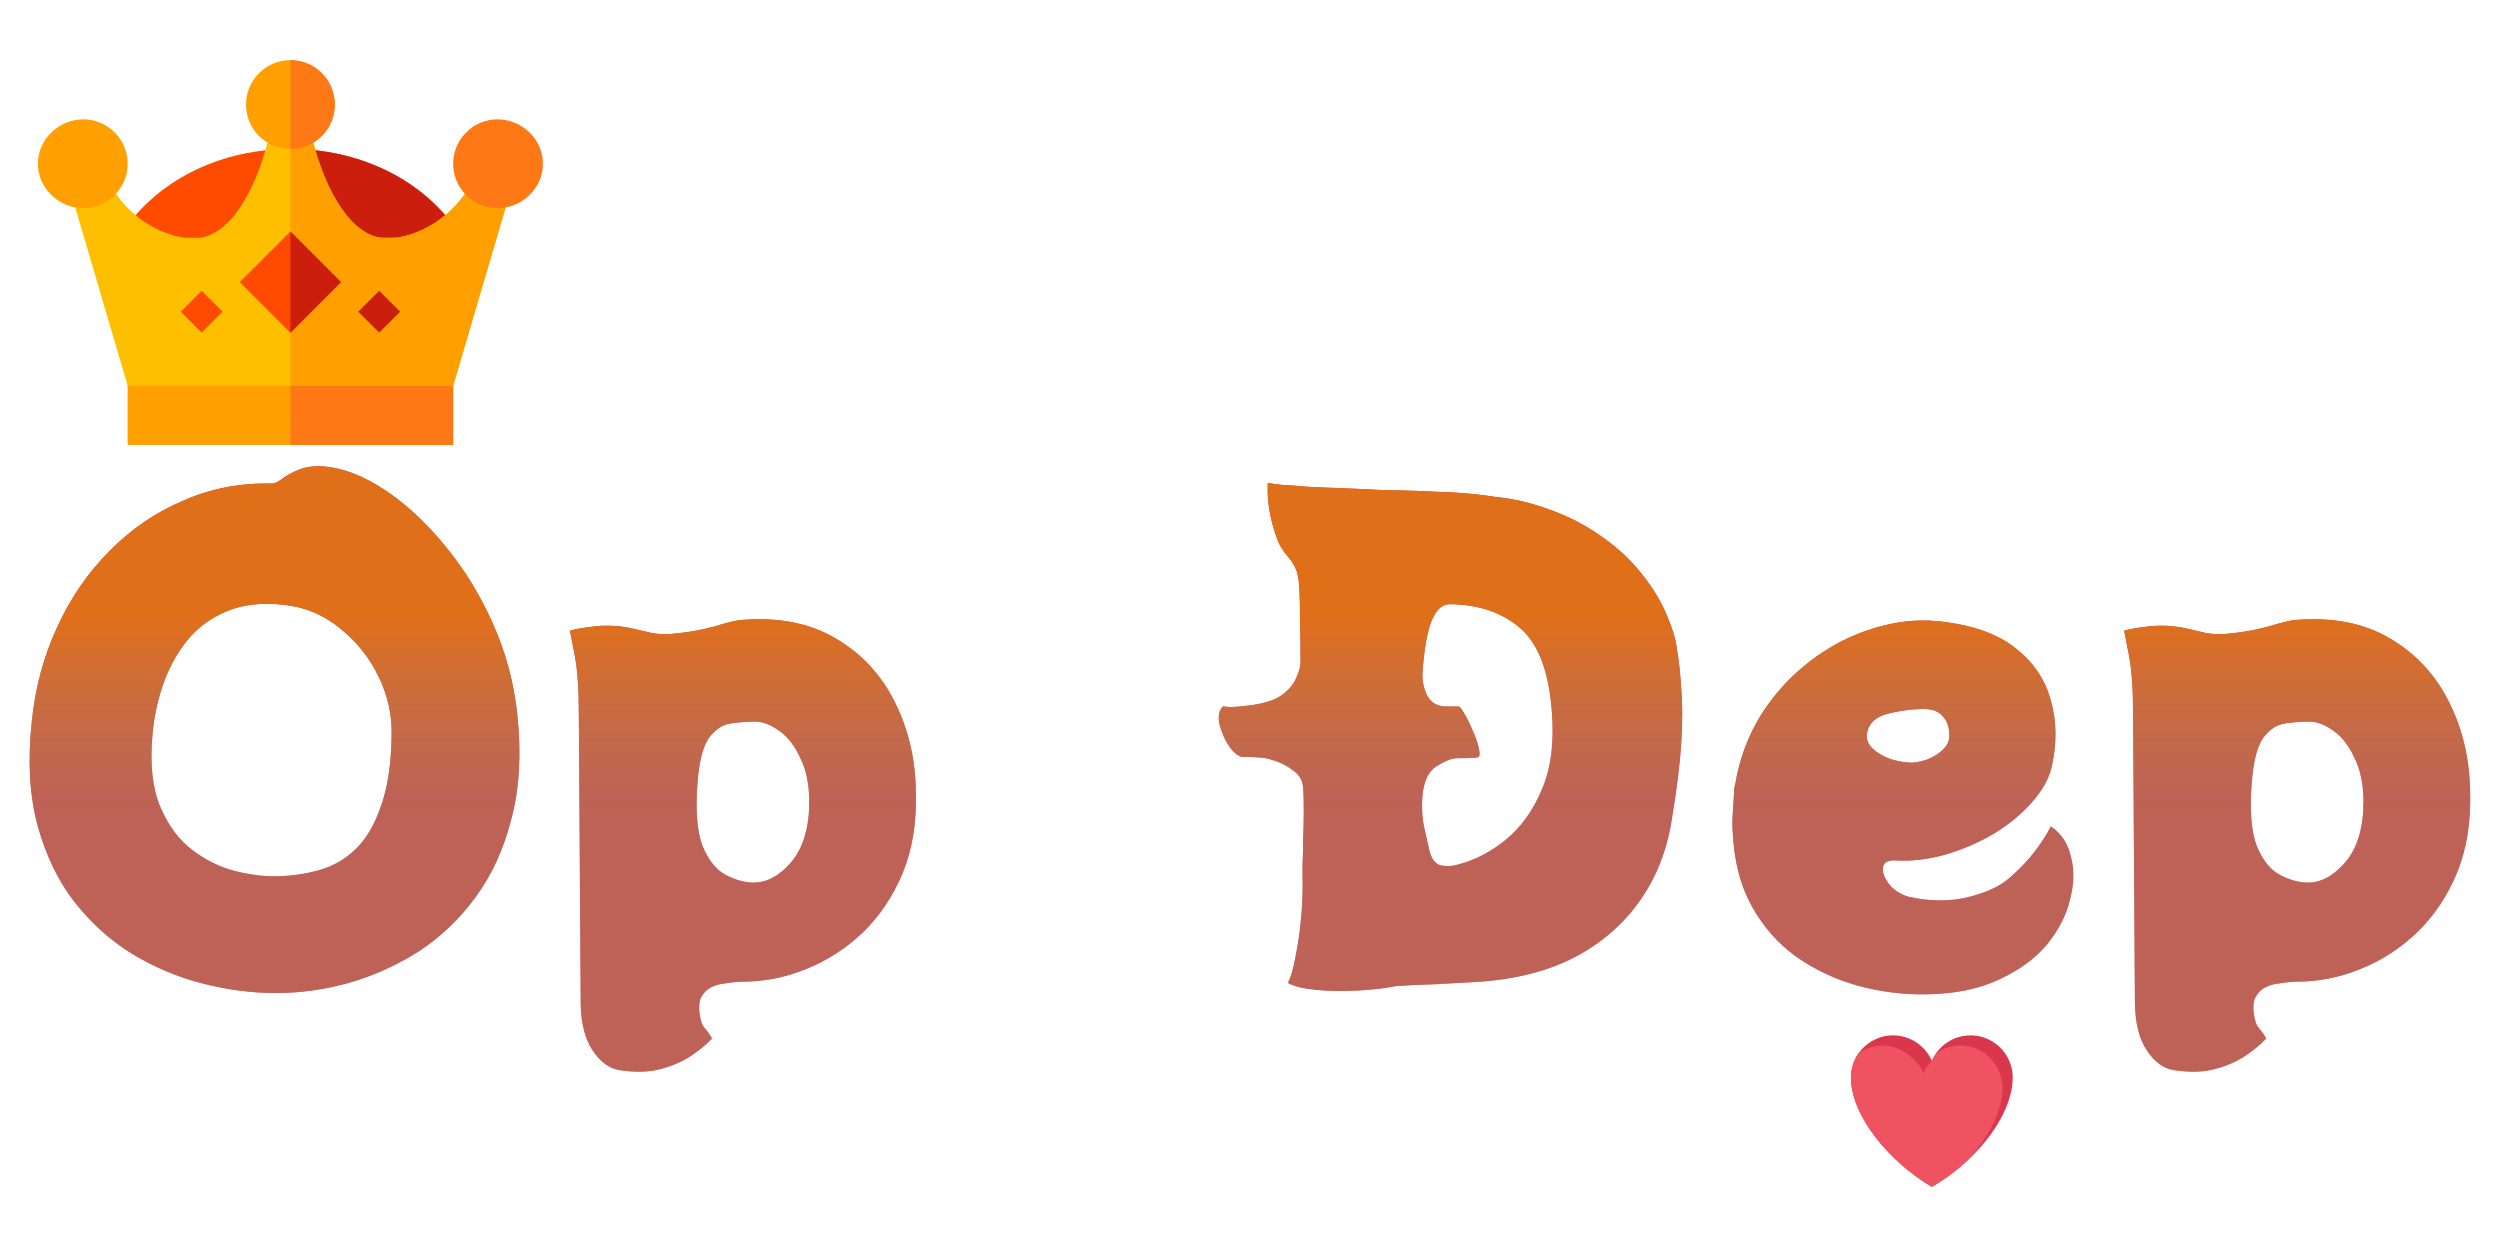 <svg width="198" height="98" viewBox="0 0 198 98" fill="none" xmlns="http://www.w3.org/2000/svg">
<path d="M40.967 56.55C41.3 59.65 41.151 62.4 40.517 64.8C39.917 67.2 38.967 69.283 37.667 71.05C36.401 72.783 34.901 74.217 33.167 75.35C31.434 76.45 29.584 77.283 27.617 77.85C25.684 78.383 23.767 78.65 21.867 78.65C19.967 78.65 18.034 78.4 16.067 77.9C14.101 77.4 12.234 76.617 10.467 75.55C8.734 74.483 7.201 73.1 5.867 71.4C4.567 69.7 3.601 67.683 2.967 65.35C2.334 62.983 2.184 60.25 2.517 57.15C2.784 54.483 3.451 52 4.517 49.7C5.584 47.367 6.967 45.35 8.667 43.65C10.367 41.917 12.317 40.583 14.517 39.65C16.717 38.683 19.067 38.233 21.567 38.3C21.734 38.3 21.984 38.183 22.317 37.95C22.651 37.683 23.101 37.433 23.667 37.2C24.234 36.967 24.917 36.883 25.717 36.95C27.217 37.083 28.8 37.7 30.467 38.8C32.134 39.9 33.717 41.367 35.217 43.2C36.717 45 37.984 47.05 39.017 49.35C40.05 51.65 40.7 54.05 40.967 56.55ZM22.017 69.4C23.184 69.367 24.284 69.2 25.317 68.9C26.384 68.6 27.334 68.05 28.167 67.25C29 66.45 29.667 65.317 30.167 63.85C30.701 62.383 30.984 60.5 31.017 58.2C31.05 56.6 30.701 55.05 29.967 53.55C29.234 52.05 28.217 50.783 26.917 49.75C25.617 48.683 24.134 48.067 22.467 47.9C20.667 47.7 19.134 47.883 17.867 48.45C16.601 48.983 15.55 49.783 14.717 50.85C13.917 51.883 13.3 53.05 12.867 54.35C12.434 55.65 12.167 56.967 12.067 58.3C11.867 60.6 12.084 62.483 12.717 63.95C13.351 65.417 14.2 66.55 15.267 67.35C16.334 68.15 17.467 68.7 18.667 69C19.901 69.3 21.017 69.433 22.017 69.4ZM58.741 49.1C61.707 48.867 64.207 49.367 66.241 50.6C68.274 51.8 69.824 53.483 70.891 55.65C71.957 57.783 72.507 60.15 72.541 62.75C72.607 65.15 72.257 67.283 71.491 69.15C70.724 70.983 69.674 72.55 68.341 73.85C67.007 75.117 65.507 76.083 63.841 76.75C62.207 77.417 60.524 77.75 58.791 77.75C58.424 77.75 57.941 77.8 57.341 77.9C56.774 77.967 56.307 78.15 55.941 78.45C55.707 78.683 55.541 78.933 55.441 79.2C55.374 79.467 55.357 79.783 55.391 80.15C55.457 80.75 55.591 81.167 55.791 81.4C56.024 81.667 56.224 81.95 56.391 82.25C56.024 82.65 55.507 83.083 54.841 83.55C54.174 84.017 53.357 84.383 52.391 84.65C51.457 84.917 50.341 84.95 49.041 84.75C48.241 84.617 47.541 84.1 46.941 83.2C46.341 82.3 46.024 81.083 45.991 79.55L45.841 56.3C45.841 54.433 45.724 52.917 45.491 51.75C45.257 50.55 45.141 49.95 45.141 49.95C45.574 49.817 46.257 49.7 47.191 49.6C48.157 49.5 49.157 49.567 50.191 49.8C50.591 49.9 51.091 50.017 51.691 50.15C52.324 50.25 53.007 50.25 53.741 50.15C54.707 50.05 55.674 49.867 56.641 49.6C57.607 49.3 58.307 49.133 58.741 49.1ZM59.691 69.9C60.757 69.9 61.757 69.35 62.691 68.25C63.624 67.117 64.091 65.533 64.091 63.5C64.091 62.133 63.857 60.983 63.391 60.05C62.957 59.083 62.407 58.367 61.741 57.9C61.074 57.4 60.424 57.15 59.791 57.15C59.157 57.15 58.507 57.2 57.841 57.3C57.207 57.4 56.641 57.783 56.141 58.45C55.674 59.117 55.374 60.3 55.241 62C55.074 64.2 55.207 65.867 55.641 67C56.107 68.133 56.724 68.9 57.491 69.3C58.257 69.7 58.991 69.9 59.691 69.9ZM132.807 51.35C132.973 52.35 133.09 53.433 133.157 54.6C133.257 55.767 133.257 57.183 133.157 58.85C133.057 60.483 132.807 62.5 132.407 64.9C131.907 68.133 130.59 70.85 128.457 73.05C126.323 75.217 123.657 76.633 120.457 77.3C119.557 77.5 118.507 77.65 117.307 77.75C116.107 77.817 114.907 77.883 113.707 77.95C112.54 77.983 111.49 78.033 110.557 78.1C109.723 78.267 108.723 78.383 107.557 78.45C106.39 78.517 105.29 78.5 104.257 78.4C103.223 78.3 102.473 78.117 102.007 77.85C102.24 77.383 102.44 76.683 102.607 75.75C102.807 74.783 102.957 73.733 103.057 72.6C103.157 71.467 103.19 70.383 103.157 69.35C103.157 69.35 103.157 69.067 103.157 68.5C103.19 67.933 103.207 67.267 103.207 66.5C103.24 65.7 103.257 64.917 103.257 64.15C103.257 63.383 103.24 62.8 103.207 62.4C103.173 61.833 102.923 61.383 102.457 61.05C101.99 60.683 101.49 60.417 100.957 60.25C100.457 60.083 100.073 60 99.807 60C99.407 59.967 99.09 59.95 98.857 59.95C98.623 59.95 98.49 59.95 98.457 59.95C98.157 59.95 97.807 59.7 97.407 59.2C97.04 58.667 96.773 58.083 96.607 57.45C96.44 56.783 96.523 56.283 96.857 55.95C96.89 55.95 97.073 55.967 97.407 56C97.74 56 98.173 55.967 98.707 55.9C99.94 55.767 100.857 55.5 101.457 55.1C102.057 54.667 102.457 54.2 102.657 53.7C102.89 53.2 103.007 52.767 103.007 52.4C103.007 51.033 102.99 49.783 102.957 48.65C102.957 47.517 102.923 46.633 102.857 46C102.79 45.3 102.523 44.683 102.057 44.15C101.59 43.617 101.273 43.083 101.107 42.55C100.573 41.083 100.34 39.65 100.407 38.25C100.573 38.283 100.94 38.333 101.507 38.4C102.107 38.433 102.79 38.483 103.557 38.55C104.09 38.583 104.857 38.617 105.857 38.65C106.857 38.683 107.973 38.733 109.207 38.8C110.44 38.833 111.673 38.867 112.907 38.9C112.907 38.9 113.173 38.917 113.707 38.95C114.273 38.95 114.973 38.983 115.807 39.05C116.673 39.117 117.54 39.217 118.407 39.35C119.307 39.45 120.09 39.583 120.757 39.75C122.923 40.317 124.757 41.1 126.257 42.1C127.757 43.067 128.957 44.117 129.857 45.25C130.79 46.383 131.49 47.5 131.957 48.6C132.423 49.667 132.707 50.583 132.807 51.35ZM115.357 68.5C116.723 68.167 118.007 67.517 119.207 66.55C120.44 65.55 121.407 64.217 122.107 62.55C122.84 60.85 123.107 58.783 122.907 56.35C122.673 53.183 121.84 50.983 120.407 49.75C118.973 48.517 117.14 47.883 114.907 47.85C114.273 47.817 113.773 48.233 113.407 49.1C113.04 49.967 112.79 51.367 112.657 53.3C112.623 53.867 112.74 54.45 113.007 55.05C113.307 55.617 113.773 55.917 114.407 55.95H115.507C115.607 55.95 115.757 56.133 115.957 56.5C116.19 56.867 116.407 57.3 116.607 57.8C116.84 58.3 117.007 58.767 117.107 59.2C117.207 59.6 117.207 59.85 117.107 59.95C117.04 60.017 116.44 60.05 115.307 60.05C114.907 60.083 114.39 60.3 113.757 60.7C113.123 61.1 112.757 61.883 112.657 63.05C112.59 63.817 112.623 64.583 112.757 65.35C112.923 66.117 113.073 66.783 113.207 67.35C113.373 68.05 113.69 68.45 114.157 68.55C114.623 68.617 115.023 68.6 115.357 68.5ZM162.43 65.45C163.264 66.017 163.797 66.833 164.03 67.9C164.297 68.933 164.264 70.067 163.93 71.3C163.63 72.533 163.014 73.717 162.08 74.85C161.147 75.95 159.88 76.867 158.28 77.6C156.714 78.333 154.814 78.717 152.58 78.75C150.714 78.783 148.88 78.55 147.08 78.05C145.314 77.55 143.697 76.783 142.23 75.75C140.797 74.717 139.63 73.383 138.73 71.75C137.83 70.117 137.33 68.167 137.23 65.9C137.197 65.433 137.197 64.95 137.23 64.45C137.264 63.95 137.297 63.433 137.33 62.9C137.33 62.767 137.33 62.633 137.33 62.5C137.364 62.367 137.397 62.233 137.43 62.1C137.764 60.1 138.447 58.267 139.48 56.6C140.547 54.933 141.847 53.517 143.38 52.35C144.914 51.183 146.547 50.333 148.28 49.8C150.047 49.233 151.78 49.033 153.48 49.2C156.114 49.467 158.147 50.167 159.58 51.3C161.047 52.433 161.997 53.833 162.43 55.5C162.897 57.133 162.914 58.9 162.48 60.8C162.247 61.733 161.714 62.667 160.88 63.6C160.08 64.5 159.08 65.317 157.88 66.05C156.68 66.75 155.397 67.3 154.03 67.7C152.697 68.067 151.397 68.217 150.13 68.15C149.497 68.117 149.164 68.317 149.13 68.75C149.097 69.15 149.28 69.6 149.68 70.1C150.08 70.567 150.614 70.883 151.28 71.05C152.847 71.383 154.314 71.4 155.68 71.1C157.08 70.767 158.147 70.317 158.88 69.75C159.48 69.283 160.114 68.667 160.78 67.9C161.447 67.1 161.997 66.283 162.43 65.45ZM151.48 60.4C152.247 60.333 152.914 60.1 153.48 59.7C154.08 59.267 154.38 58.817 154.38 58.35C154.414 57.683 154.247 57.15 153.88 56.75C153.547 56.317 152.964 56.117 152.13 56.15C151.197 56.183 150.297 56.317 149.43 56.55C148.564 56.783 148.047 57.267 147.88 58C147.78 58.5 147.93 58.933 148.33 59.3C148.73 59.667 149.23 59.95 149.83 60.15C150.43 60.317 150.98 60.4 151.48 60.4ZM181.836 49.1C184.803 48.867 187.303 49.367 189.336 50.6C191.37 51.8 192.92 53.483 193.986 55.65C195.053 57.783 195.603 60.15 195.636 62.75C195.703 65.15 195.353 67.283 194.586 69.15C193.82 70.983 192.77 72.55 191.436 73.85C190.103 75.117 188.603 76.083 186.936 76.75C185.303 77.417 183.62 77.75 181.886 77.75C181.52 77.75 181.036 77.8 180.436 77.9C179.87 77.967 179.403 78.15 179.036 78.45C178.803 78.683 178.636 78.933 178.536 79.2C178.47 79.467 178.453 79.783 178.486 80.15C178.553 80.75 178.686 81.167 178.886 81.4C179.12 81.667 179.32 81.95 179.486 82.25C179.12 82.65 178.603 83.083 177.936 83.55C177.27 84.017 176.453 84.383 175.486 84.65C174.553 84.917 173.436 84.95 172.136 84.75C171.336 84.617 170.636 84.1 170.036 83.2C169.436 82.3 169.12 81.083 169.086 79.55L168.936 56.3C168.936 54.433 168.82 52.917 168.586 51.75C168.353 50.55 168.236 49.95 168.236 49.95C168.67 49.817 169.353 49.7 170.286 49.6C171.253 49.5 172.253 49.567 173.286 49.8C173.686 49.9 174.186 50.017 174.786 50.15C175.42 50.25 176.103 50.25 176.836 50.15C177.803 50.05 178.77 49.867 179.736 49.6C180.703 49.3 181.403 49.133 181.836 49.1ZM182.786 69.9C183.853 69.9 184.853 69.35 185.786 68.25C186.72 67.117 187.186 65.533 187.186 63.5C187.186 62.133 186.953 60.983 186.486 60.05C186.053 59.083 185.503 58.367 184.836 57.9C184.17 57.4 183.52 57.15 182.886 57.15C182.253 57.15 181.603 57.2 180.936 57.3C180.303 57.4 179.736 57.783 179.236 58.45C178.77 59.117 178.47 60.3 178.336 62C178.17 64.2 178.303 65.867 178.736 67C179.203 68.133 179.82 68.9 180.586 69.3C181.353 69.7 182.086 69.9 182.786 69.9Z" fill="#DB3838"/>
<path d="M40.967 56.55C41.3 59.65 41.151 62.4 40.517 64.8C39.917 67.2 38.967 69.283 37.667 71.05C36.401 72.783 34.901 74.217 33.167 75.35C31.434 76.45 29.584 77.283 27.617 77.85C25.684 78.383 23.767 78.65 21.867 78.65C19.967 78.65 18.034 78.4 16.067 77.9C14.101 77.4 12.234 76.617 10.467 75.55C8.734 74.483 7.201 73.1 5.867 71.4C4.567 69.7 3.601 67.683 2.967 65.35C2.334 62.983 2.184 60.25 2.517 57.15C2.784 54.483 3.451 52 4.517 49.7C5.584 47.367 6.967 45.35 8.667 43.65C10.367 41.917 12.317 40.583 14.517 39.65C16.717 38.683 19.067 38.233 21.567 38.3C21.734 38.3 21.984 38.183 22.317 37.95C22.651 37.683 23.101 37.433 23.667 37.2C24.234 36.967 24.917 36.883 25.717 36.95C27.217 37.083 28.8 37.7 30.467 38.8C32.134 39.9 33.717 41.367 35.217 43.2C36.717 45 37.984 47.05 39.017 49.35C40.05 51.65 40.7 54.05 40.967 56.55ZM22.017 69.4C23.184 69.367 24.284 69.2 25.317 68.9C26.384 68.6 27.334 68.05 28.167 67.25C29 66.45 29.667 65.317 30.167 63.85C30.701 62.383 30.984 60.5 31.017 58.2C31.05 56.6 30.701 55.05 29.967 53.55C29.234 52.05 28.217 50.783 26.917 49.75C25.617 48.683 24.134 48.067 22.467 47.9C20.667 47.7 19.134 47.883 17.867 48.45C16.601 48.983 15.55 49.783 14.717 50.85C13.917 51.883 13.3 53.05 12.867 54.35C12.434 55.65 12.167 56.967 12.067 58.3C11.867 60.6 12.084 62.483 12.717 63.95C13.351 65.417 14.2 66.55 15.267 67.35C16.334 68.15 17.467 68.7 18.667 69C19.901 69.3 21.017 69.433 22.017 69.4ZM58.741 49.1C61.707 48.867 64.207 49.367 66.241 50.6C68.274 51.8 69.824 53.483 70.891 55.65C71.957 57.783 72.507 60.15 72.541 62.75C72.607 65.15 72.257 67.283 71.491 69.15C70.724 70.983 69.674 72.55 68.341 73.85C67.007 75.117 65.507 76.083 63.841 76.75C62.207 77.417 60.524 77.75 58.791 77.75C58.424 77.75 57.941 77.8 57.341 77.9C56.774 77.967 56.307 78.15 55.941 78.45C55.707 78.683 55.541 78.933 55.441 79.2C55.374 79.467 55.357 79.783 55.391 80.15C55.457 80.75 55.591 81.167 55.791 81.4C56.024 81.667 56.224 81.95 56.391 82.25C56.024 82.65 55.507 83.083 54.841 83.55C54.174 84.017 53.357 84.383 52.391 84.65C51.457 84.917 50.341 84.95 49.041 84.75C48.241 84.617 47.541 84.1 46.941 83.2C46.341 82.3 46.024 81.083 45.991 79.55L45.841 56.3C45.841 54.433 45.724 52.917 45.491 51.75C45.257 50.55 45.141 49.95 45.141 49.95C45.574 49.817 46.257 49.7 47.191 49.6C48.157 49.5 49.157 49.567 50.191 49.8C50.591 49.9 51.091 50.017 51.691 50.15C52.324 50.25 53.007 50.25 53.741 50.15C54.707 50.05 55.674 49.867 56.641 49.6C57.607 49.3 58.307 49.133 58.741 49.1ZM59.691 69.9C60.757 69.9 61.757 69.35 62.691 68.25C63.624 67.117 64.091 65.533 64.091 63.5C64.091 62.133 63.857 60.983 63.391 60.05C62.957 59.083 62.407 58.367 61.741 57.9C61.074 57.4 60.424 57.15 59.791 57.15C59.157 57.15 58.507 57.2 57.841 57.3C57.207 57.4 56.641 57.783 56.141 58.45C55.674 59.117 55.374 60.3 55.241 62C55.074 64.2 55.207 65.867 55.641 67C56.107 68.133 56.724 68.9 57.491 69.3C58.257 69.7 58.991 69.9 59.691 69.9ZM132.807 51.35C132.973 52.35 133.09 53.433 133.157 54.6C133.257 55.767 133.257 57.183 133.157 58.85C133.057 60.483 132.807 62.5 132.407 64.9C131.907 68.133 130.59 70.85 128.457 73.05C126.323 75.217 123.657 76.633 120.457 77.3C119.557 77.5 118.507 77.65 117.307 77.75C116.107 77.817 114.907 77.883 113.707 77.95C112.54 77.983 111.49 78.033 110.557 78.1C109.723 78.267 108.723 78.383 107.557 78.45C106.39 78.517 105.29 78.5 104.257 78.4C103.223 78.3 102.473 78.117 102.007 77.85C102.24 77.383 102.44 76.683 102.607 75.75C102.807 74.783 102.957 73.733 103.057 72.6C103.157 71.467 103.19 70.383 103.157 69.35C103.157 69.35 103.157 69.067 103.157 68.5C103.19 67.933 103.207 67.267 103.207 66.5C103.24 65.7 103.257 64.917 103.257 64.15C103.257 63.383 103.24 62.8 103.207 62.4C103.173 61.833 102.923 61.383 102.457 61.05C101.99 60.683 101.49 60.417 100.957 60.25C100.457 60.083 100.073 60 99.807 60C99.407 59.967 99.09 59.95 98.857 59.95C98.623 59.95 98.49 59.95 98.457 59.95C98.157 59.95 97.807 59.7 97.407 59.2C97.04 58.667 96.773 58.083 96.607 57.45C96.44 56.783 96.523 56.283 96.857 55.95C96.89 55.95 97.073 55.967 97.407 56C97.74 56 98.173 55.967 98.707 55.9C99.94 55.767 100.857 55.5 101.457 55.1C102.057 54.667 102.457 54.2 102.657 53.7C102.89 53.2 103.007 52.767 103.007 52.4C103.007 51.033 102.99 49.783 102.957 48.65C102.957 47.517 102.923 46.633 102.857 46C102.79 45.3 102.523 44.683 102.057 44.15C101.59 43.617 101.273 43.083 101.107 42.55C100.573 41.083 100.34 39.65 100.407 38.25C100.573 38.283 100.94 38.333 101.507 38.4C102.107 38.433 102.79 38.483 103.557 38.55C104.09 38.583 104.857 38.617 105.857 38.65C106.857 38.683 107.973 38.733 109.207 38.8C110.44 38.833 111.673 38.867 112.907 38.9C112.907 38.9 113.173 38.917 113.707 38.95C114.273 38.95 114.973 38.983 115.807 39.05C116.673 39.117 117.54 39.217 118.407 39.35C119.307 39.45 120.09 39.583 120.757 39.75C122.923 40.317 124.757 41.1 126.257 42.1C127.757 43.067 128.957 44.117 129.857 45.25C130.79 46.383 131.49 47.5 131.957 48.6C132.423 49.667 132.707 50.583 132.807 51.35ZM115.357 68.5C116.723 68.167 118.007 67.517 119.207 66.55C120.44 65.55 121.407 64.217 122.107 62.55C122.84 60.85 123.107 58.783 122.907 56.35C122.673 53.183 121.84 50.983 120.407 49.75C118.973 48.517 117.14 47.883 114.907 47.85C114.273 47.817 113.773 48.233 113.407 49.1C113.04 49.967 112.79 51.367 112.657 53.3C112.623 53.867 112.74 54.45 113.007 55.05C113.307 55.617 113.773 55.917 114.407 55.95H115.507C115.607 55.95 115.757 56.133 115.957 56.5C116.19 56.867 116.407 57.3 116.607 57.8C116.84 58.3 117.007 58.767 117.107 59.2C117.207 59.6 117.207 59.85 117.107 59.95C117.04 60.017 116.44 60.05 115.307 60.05C114.907 60.083 114.39 60.3 113.757 60.7C113.123 61.1 112.757 61.883 112.657 63.05C112.59 63.817 112.623 64.583 112.757 65.35C112.923 66.117 113.073 66.783 113.207 67.35C113.373 68.05 113.69 68.45 114.157 68.55C114.623 68.617 115.023 68.6 115.357 68.5ZM162.43 65.45C163.264 66.017 163.797 66.833 164.03 67.9C164.297 68.933 164.264 70.067 163.93 71.3C163.63 72.533 163.014 73.717 162.08 74.85C161.147 75.95 159.88 76.867 158.28 77.6C156.714 78.333 154.814 78.717 152.58 78.75C150.714 78.783 148.88 78.55 147.08 78.05C145.314 77.55 143.697 76.783 142.23 75.75C140.797 74.717 139.63 73.383 138.73 71.75C137.83 70.117 137.33 68.167 137.23 65.9C137.197 65.433 137.197 64.95 137.23 64.45C137.264 63.95 137.297 63.433 137.33 62.9C137.33 62.767 137.33 62.633 137.33 62.5C137.364 62.367 137.397 62.233 137.43 62.1C137.764 60.1 138.447 58.267 139.48 56.6C140.547 54.933 141.847 53.517 143.38 52.35C144.914 51.183 146.547 50.333 148.28 49.8C150.047 49.233 151.78 49.033 153.48 49.2C156.114 49.467 158.147 50.167 159.58 51.3C161.047 52.433 161.997 53.833 162.43 55.5C162.897 57.133 162.914 58.9 162.48 60.8C162.247 61.733 161.714 62.667 160.88 63.6C160.08 64.5 159.08 65.317 157.88 66.05C156.68 66.75 155.397 67.3 154.03 67.7C152.697 68.067 151.397 68.217 150.13 68.15C149.497 68.117 149.164 68.317 149.13 68.75C149.097 69.15 149.28 69.6 149.68 70.1C150.08 70.567 150.614 70.883 151.28 71.05C152.847 71.383 154.314 71.4 155.68 71.1C157.08 70.767 158.147 70.317 158.88 69.75C159.48 69.283 160.114 68.667 160.78 67.9C161.447 67.1 161.997 66.283 162.43 65.45ZM151.48 60.4C152.247 60.333 152.914 60.1 153.48 59.7C154.08 59.267 154.38 58.817 154.38 58.35C154.414 57.683 154.247 57.15 153.88 56.75C153.547 56.317 152.964 56.117 152.13 56.15C151.197 56.183 150.297 56.317 149.43 56.55C148.564 56.783 148.047 57.267 147.88 58C147.78 58.5 147.93 58.933 148.33 59.3C148.73 59.667 149.23 59.95 149.83 60.15C150.43 60.317 150.98 60.4 151.48 60.4ZM181.836 49.1C184.803 48.867 187.303 49.367 189.336 50.6C191.37 51.8 192.92 53.483 193.986 55.65C195.053 57.783 195.603 60.15 195.636 62.75C195.703 65.15 195.353 67.283 194.586 69.15C193.82 70.983 192.77 72.55 191.436 73.85C190.103 75.117 188.603 76.083 186.936 76.75C185.303 77.417 183.62 77.75 181.886 77.75C181.52 77.75 181.036 77.8 180.436 77.9C179.87 77.967 179.403 78.15 179.036 78.45C178.803 78.683 178.636 78.933 178.536 79.2C178.47 79.467 178.453 79.783 178.486 80.15C178.553 80.75 178.686 81.167 178.886 81.4C179.12 81.667 179.32 81.95 179.486 82.25C179.12 82.65 178.603 83.083 177.936 83.55C177.27 84.017 176.453 84.383 175.486 84.65C174.553 84.917 173.436 84.95 172.136 84.75C171.336 84.617 170.636 84.1 170.036 83.2C169.436 82.3 169.12 81.083 169.086 79.55L168.936 56.3C168.936 54.433 168.82 52.917 168.586 51.75C168.353 50.55 168.236 49.95 168.236 49.95C168.67 49.817 169.353 49.7 170.286 49.6C171.253 49.5 172.253 49.567 173.286 49.8C173.686 49.9 174.186 50.017 174.786 50.15C175.42 50.25 176.103 50.25 176.836 50.15C177.803 50.05 178.77 49.867 179.736 49.6C180.703 49.3 181.403 49.133 181.836 49.1ZM182.786 69.9C183.853 69.9 184.853 69.35 185.786 68.25C186.72 67.117 187.186 65.533 187.186 63.5C187.186 62.133 186.953 60.983 186.486 60.05C186.053 59.083 185.503 58.367 184.836 57.9C184.17 57.4 183.52 57.15 182.886 57.15C182.253 57.15 181.603 57.2 180.936 57.3C180.303 57.4 179.736 57.783 179.236 58.45C178.77 59.117 178.47 60.3 178.336 62C178.17 64.2 178.303 65.867 178.736 67C179.203 68.133 179.82 68.9 180.586 69.3C181.353 69.7 182.086 69.9 182.786 69.9Z" fill="url(#paint0_linear)"/>
<path d="M159.406 85.342C159.406 87.444 157.975 89.906 155.82 91.909C154.961 92.709 154.015 93.41 153 93.998C149.519 91.942 146.594 88.291 146.594 85.342C146.594 84.595 146.844 83.87 147.305 83.281C147.765 82.693 148.41 82.277 149.135 82.098C149.861 81.92 150.625 81.99 151.306 82.297C151.987 82.604 152.546 83.13 152.892 83.792C152.931 83.865 152.967 83.94 153 84.017C153.092 83.806 153.204 83.605 153.336 83.417C153.745 82.837 154.328 82.403 155 82.176C155.672 81.95 156.399 81.944 157.076 82.158C157.752 82.372 158.342 82.797 158.761 83.369C159.18 83.942 159.406 84.633 159.406 85.342Z" fill="#DA364C"/>
<path d="M158.593 86.438C158.486 88.194 157.431 90.172 155.82 91.909C154.961 92.709 154.015 93.41 153 93.998C149.519 91.942 146.594 88.291 146.594 85.342C146.592 84.653 146.805 83.98 147.203 83.417C147.766 83.019 148.439 82.806 149.128 82.806C150.503 82.806 151.831 83.826 152.343 85.012C152.494 84.64 152.717 84.302 153 84.017C153.039 84.091 152.967 83.941 153 84.017L153.003 84.011C153.187 83.591 153.523 83.257 153.943 83.076C154.369 82.893 154.829 82.801 155.293 82.806C157.238 82.824 158.71 84.496 158.593 86.438Z" fill="#EF5261"/>
<path d="M10.109 28.203V35.234H35.891V28.203H10.109Z" fill="#FF9F00"/>
<path d="M23 28.203H35.891V35.234H23V28.203Z" fill="#FF7816"/>
<path d="M36.008 17.984L34.109 21.687H11.891L9.992 17.984C12.781 14.117 17.633 11.797 23 11.797C28.367 11.797 33.219 14.117 36.008 17.984Z" fill="#FF4B00"/>
<path d="M36.008 17.984L34.109 21.687H23V11.797C28.367 11.797 33.219 14.117 36.008 17.984Z" fill="#CC1E0D"/>
<path d="M40.274 15.641L35.891 30.547H10.109L5.726 15.641L8.68 14.516C10.016 17.07 12.57 18.57 14.656 18.828H15.875C18.57 18.406 20.586 14.281 21.406 10.344H24.594C25.414 14.281 27.43 18.406 30.125 18.828H31.344C33.43 18.57 35.984 17.07 37.32 14.516L40.274 15.641Z" fill="#FDBF00"/>
<path d="M40.274 15.641L35.891 30.547H23V10.344H24.594C25.414 14.281 27.43 18.406 30.125 18.828H31.344C33.43 18.57 35.984 17.07 37.32 14.516L40.274 15.641Z" fill="#FF9F00"/>
<path d="M6.594 16.484C4.655 16.484 3 14.907 3 12.969C3 11.03 4.655 9.453 6.594 9.453C8.532 9.453 10.109 11.03 10.109 12.969C10.109 14.907 8.532 16.484 6.594 16.484Z" fill="#FF9F00"/>
<path d="M39.406 16.484C37.468 16.484 35.891 14.907 35.891 12.969C35.891 11.03 37.468 9.453 39.406 9.453C41.345 9.453 43 11.03 43 12.969C43 14.907 41.345 16.484 39.406 16.484Z" fill="#FF7816"/>
<path d="M23 4.766C21.055 4.766 19.484 6.336 19.484 8.281C19.484 10.226 21.055 11.797 23 11.797C24.945 11.797 26.516 10.226 26.516 8.281C26.516 6.336 24.945 4.766 23 4.766Z" fill="#FF9F00"/>
<path d="M23 18.336L18.992 22.344L23 26.352L27.008 22.344L23 18.336Z" fill="#FF4B00"/>
<path d="M30.031 23.03L31.688 24.687L30.031 26.344L28.374 24.687L30.031 23.03Z" fill="#CC1E0D"/>
<path d="M15.969 23.03L17.626 24.687L15.969 26.344L14.312 24.687L15.969 23.03Z" fill="#FF4B00"/>
<path d="M23 11.797V4.766C24.945 4.766 26.516 6.336 26.516 8.281C26.516 10.226 24.945 11.797 23 11.797Z" fill="#FF7816"/>
<path d="M27.008 22.344L23 26.352V18.336L27.008 22.344Z" fill="#CC1E0D"/>
<defs>
<linearGradient id="paint0_linear" x1="99" y1="49" x2="99" y2="64" gradientUnits="userSpaceOnUse">
<stop stop-color="#E06F1A"/>
<stop offset="1" stop-color="#A38772" stop-opacity="0.52"/>
</linearGradient>
</defs>
</svg>

